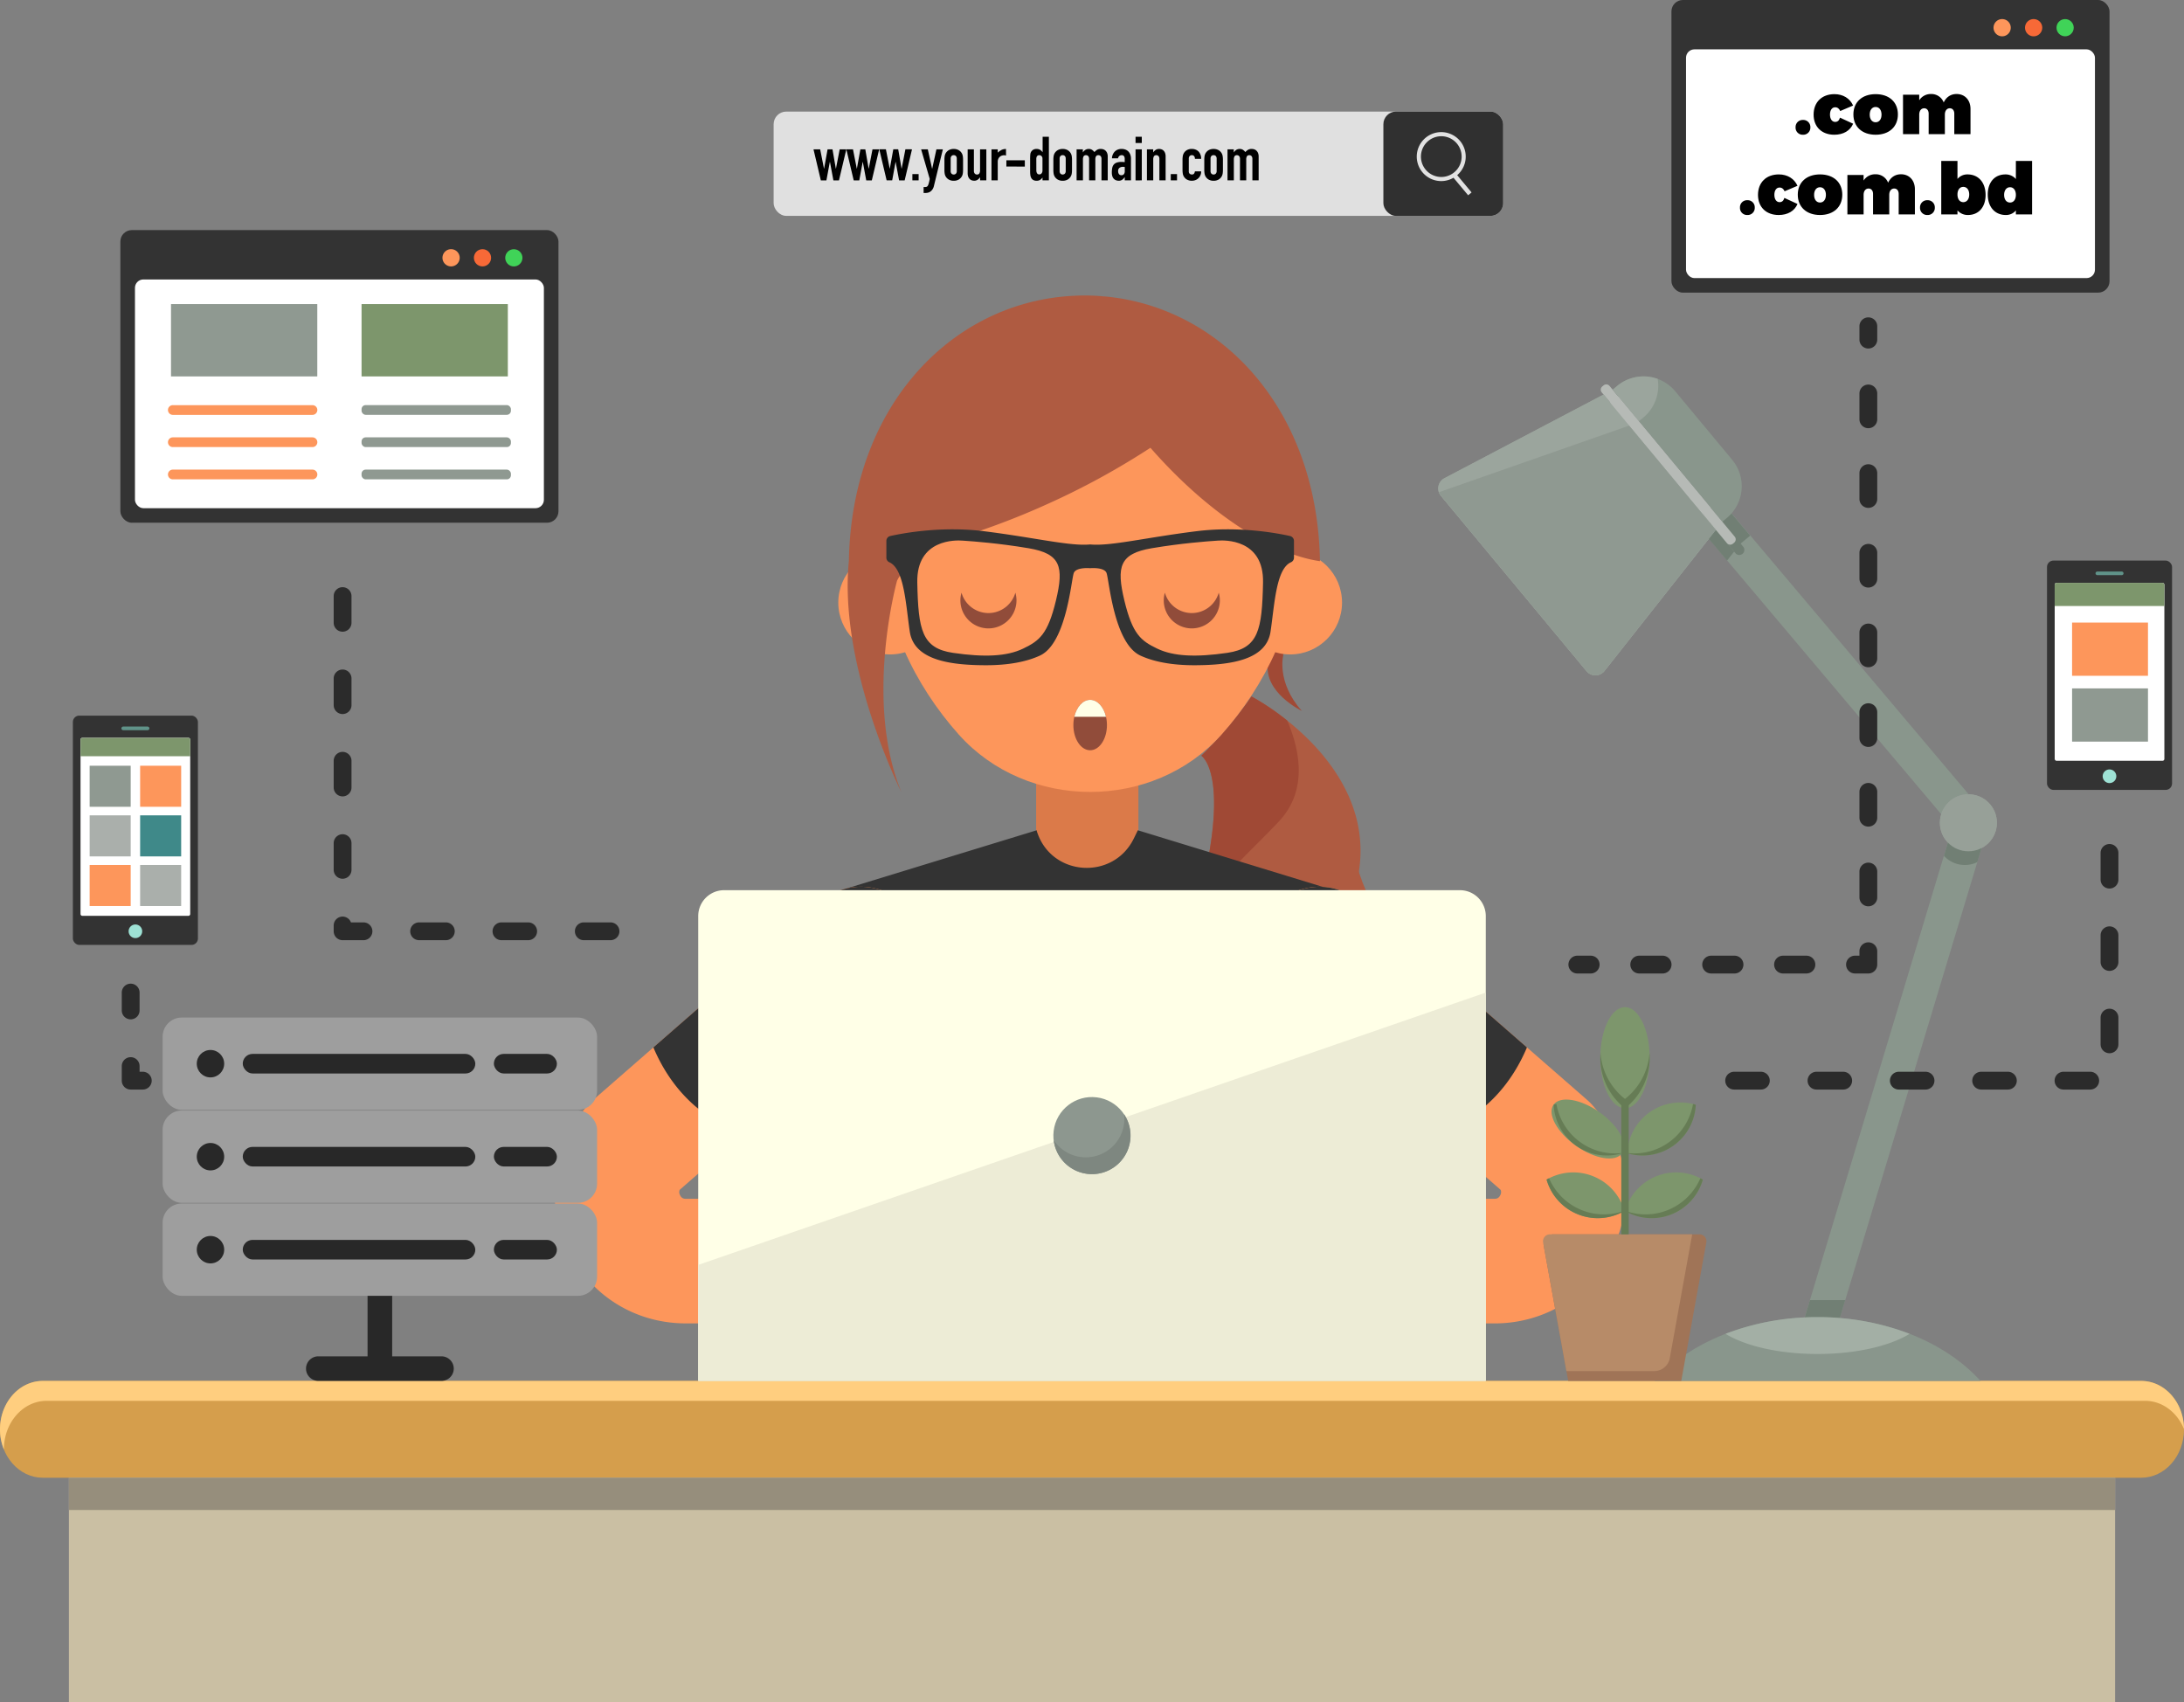 <svg id="Layer_1" data-name="Layer 1" xmlns="http://www.w3.org/2000/svg" viewBox="0 0 1962.77 1529.63"><rect x="0" y="0" width="1962.77" height="1529.63" fill="#808080" stroke="none"/><defs><style>.cls-1{fill:#d59e4c;}.cls-2{fill:#cabfa3;}.cls-3{fill:#968e7c;}.cls-4{fill:#ffce7f;}.cls-5{fill:#db7a49;}.cls-6{fill:#a04935;}.cls-7{fill:#af5b41;}.cls-8{fill:#fd965b;}.cls-9{fill:#333;}.cls-10{fill:#ffffe7;}.cls-11{fill:#edecd6;}.cls-12{fill:#8d978f;}.cls-13{fill:#7e8780;}.cls-14{fill:#914c3a;}.cls-15{fill:#89968c;}.cls-16{fill:#97a098;}.cls-17{fill:#717f74;}.cls-18{fill:#b6bab6;}.cls-19{fill:#9ba59d;}.cls-20{fill:#a3afa5;}.cls-21{fill:#8f9991;}.cls-22{fill:#a07457;}.cls-23{fill:#b78b68;}.cls-24{fill:#7d966c;}.cls-25{fill:#667c55;}.cls-26{fill:#fff;}.cls-27{fill:#f76937;}.cls-28{fill:#40d358;}.cls-29{fill:#609389;}.cls-30{fill:#9ee2d5;}.cls-31{fill:#aaafab;}.cls-32{fill:#3f8989;}.cls-33{fill:#2b2b2b;}.cls-34{fill:#9e9e9e;}.cls-35{fill:#282828;}.cls-36{fill:#e0e0e0;}.cls-37{fill:#303030;}.cls-38{fill:#e2e2e2;}</style></defs><title>domain_hosting</title><path class="cls-1" d="M-833.49,1818.83H-2719.38c-21.23,0-38.44,19.47-38.44,43.49s17.21,43.49,38.44,43.49H-833.49c21.23,0,38.44-19.47,38.44-43.49S-812.26,1818.83-833.49,1818.83Z" transform="translate(2757.82 -577.94)"/><rect class="cls-2" x="61.92" y="1327.87" width="1838.93" height="201.76"/><rect class="cls-3" x="61.92" y="1327.87" width="1838.93" height="29"/><path class="cls-4" d="M-833.49,1818.83H-2719.38c-21.23,0-38.44,19.47-38.44,43.49a48.17,48.17,0,0,0,3.52,18.17c0-.1,0-.19,0-.29h0c0-24,17.21-43.49,38.44-43.49H-830c15.5,0,28.84,10.38,34.93,25.32C-795.19,1838.15-812.34,1818.83-833.49,1818.83Z" transform="translate(2757.82 -577.94)"/><rect class="cls-5" x="931.2" y="692.04" width="91.89" height="125.1"/><path class="cls-6" d="M-1604.4,1166s-9.87-19.31-13.91,7.5,30.38,43.19,30.38,43.19C-1611.31,1190.33-1604.4,1166-1604.4,1166Z" transform="translate(2757.82 -577.94)"/><path class="cls-7" d="M-1633.09,1203.78h0a382.92,382.92,0,0,1-45.1,53.26h0s31.86,19.39-10.6,159.36S-1590.9,1652-1590.9,1652c-43-119.18-22.17-123.34,40.19-248.06S-1633.09,1203.78-1633.09,1203.78Z" transform="translate(2757.82 -577.94)"/><path class="cls-6" d="M-1633.09,1203.78h0a382.92,382.92,0,0,1-45.1,53.26h0s31.86,19.39-10.6,159.36a179.8,179.8,0,0,0-7.87,58.72h0c16.18-99.73,41.09-109.07,88.21-159.08,26-27.65,19-63.81,7.44-90.63A222.35,222.35,0,0,0-1633.09,1203.78Z" transform="translate(2757.82 -577.94)"/><path class="cls-8" d="M-1778.09,896.36c-97.39,0-186.73,63.55-186.73,177.68,0,60.16,29.09,119.66,68.62,163.91,61.48,68.83,174.75,68.83,236.23,0,39.52-44.25,68.62-103.75,68.62-163.91C-1591.35,959.91-1680.69,896.36-1778.09,896.36Z" transform="translate(2757.82 -577.94)"/><circle class="cls-8" cx="1159.5" cy="541.47" r="46.59"/><circle class="cls-8" cx="799.97" cy="541.47" r="46.59"/><path class="cls-7" d="M-1637.1,907.49l-.3-.29c-31.34-33.2-71.46-54.51-115.06-61.35l-1-.13c-3-.46-6.09-.87-9.16-1.19-1.22-.13-2.45-.18-3.68-.29-2.19-.19-4.38-.4-6.59-.51q-5.16-.27-10.36-.27c-2.89,0-5.76.09-8.62.22-1,.05-2.05.09-3.07.15q-3.25.2-6.48.5-2.74.25-5.48.59h-.12c-101.11,12.17-185.44,101.56-187.91,237-9.47,94.73,47.11,207.67,47.11,207.67-33.74-82.41-3.78-189.94-3.78-189.94a69.59,69.59,0,0,1,42.56-34.7,676.35,676.35,0,0,0,93.62-34.58,675.42,675.42,0,0,0,91.48-50.07c50.86,58.07,108.22,95.51,152.37,101.91-1.28-73.38-26.58-133.26-65.56-174.71Z" transform="translate(2757.82 -577.94)"/><path class="cls-7" d="M-1544.6,1329.69l-17.36-.07s-7.45,20.61,15.13,60.42,53.16,28.35,53.16,28.35C-1531.68,1409.19-1544.6,1329.69-1544.6,1329.69Z" transform="translate(2757.82 -577.94)"/><path class="cls-9" d="M-1598.48,1059.59c-10.94-2.45-45.74-9.08-83.93-4.33-46.22,5.76-77.55,13.66-95.68,11.9-18.13,1.76-49.45-6.14-95.68-11.9-38.19-4.75-73,1.88-83.93,4.33a4.53,4.53,0,0,0-3.54,4.44v15a4.49,4.49,0,0,0,2.65,4.13c13.58,5.93,14.83,38.71,18.41,62.41,3.8,25.16,35.06,30,67.58,30.14,21.17.1,37.55-3.22,49.35-8.67,24.12-11.13,28.18-69.16,30.53-74.42s14.63-4.1,14.63-4.1,12.3-1.17,14.64,4.1,6.41,63.29,30.53,74.42c11.8,5.45,28.18,8.77,49.34,8.67,32.53-.16,63.78-5,67.59-30.14,3.58-23.7,4.83-56.48,18.4-62.41a4.49,4.49,0,0,0,2.66-4.13v-15A4.54,4.54,0,0,0-1598.48,1059.59Z" transform="translate(2757.82 -577.94)"/><path class="cls-8" d="M-1833.39,1070.58c-26.81-4.53-50.64-6.27-57.09-6.68l-2.45-.17c-5.59-.44-41.33-1.72-40.52,37.66.88,42.72,4.1,59.1,32.18,63.2s48.28,3.22,62.9-3.81,22.24-12.87,29.55-43.3S-1804.66,1075.43-1833.39,1070.58Z" transform="translate(2757.82 -577.94)"/><path class="cls-8" d="M-1663.24,1063.73l-2.45.17c-6.45.41-30.28,2.15-57.09,6.68-28.74,4.85-31.89,16.48-24.58,46.9s14.92,36.28,29.55,43.3,34.82,7.9,62.9,3.81,31.31-20.48,32.19-63.2C-1621.91,1062-1657.66,1063.29-1663.24,1063.73Z" transform="translate(2757.82 -577.94)"/><path class="cls-9" d="M-1738.9,1331.49c-18.39,37.36-72.92,34.27-86.58-5.07a9.27,9.27,0,0,1-.65-2.41L-1996,1376v427.4h435.76V1377.57l-175-53.56Z" transform="translate(2757.82 -577.94)"/><path class="cls-8" d="M-1954.79,1655.15h-186.64c-1.32,0-3.77,0-5.31-3.44a5.2,5.2,0,0,1-.19-4.64l199.6-174.1a56,56,0,0,0,5.4-79,56,56,0,0,0-79-5.4l-203.56,177.55a56.3,56.3,0,0,0-5.09,5c-31.18,35.17-38.57,83.64-19.29,126.51s60.45,69.49,107.45,69.49h186.64a56,56,0,0,0,56-56A56,56,0,0,0-1954.79,1655.15Z" transform="translate(2757.82 -577.94)"/><path class="cls-9" d="M-2020.94,1388.56l-149.68,130.56c12.16,28.78,35.82,62.25,81.54,77.49L-1947.33,1473a56,56,0,0,0,5.4-79A56,56,0,0,0-2020.94,1388.56Z" transform="translate(2757.82 -577.94)"/><path class="cls-8" d="M-1331.68,1566.11l-203.55-177.55a56,56,0,0,0-79,5.4,56,56,0,0,0,5.39,79l199.61,174.1a5.2,5.2,0,0,1-.19,4.64c-1.54,3.44-4,3.44-5.31,3.44h-186.65a56,56,0,0,0-56,56,56,56,0,0,0,56,56h186.65c47,0,88.17-26.63,107.45-69.49s11.89-91.34-19.3-126.51A53.82,53.82,0,0,0-1331.68,1566.11Z" transform="translate(2757.82 -577.94)"/><path class="cls-9" d="M-1614.24,1394a56,56,0,0,0,5.39,79l141.76,123.64c45.72-15.24,69.37-48.71,81.54-77.49l-149.68-130.56A56,56,0,0,0-1614.24,1394Z" transform="translate(2757.82 -577.94)"/><path class="cls-10" d="M-1445.8,1377.85h-661.27a23.27,23.27,0,0,0-23.26,23.27v417.71h707.8V1401.12A23.27,23.27,0,0,0-1445.8,1377.85Z" transform="translate(2757.82 -577.94)"/><polygon class="cls-11" points="627.48 1136.63 627.49 1240.89 1335.28 1240.89 1335.28 891.9 627.48 1136.63"/><circle class="cls-12" cx="-1776.43" cy="1598.34" r="34.65" transform="translate(-387.93 -938.01) rotate(-82.98)"/><path class="cls-13" d="M-1747.35,1583.25a34.64,34.64,0,0,1-34.64,34.64,34.64,34.64,0,0,1-28.84-15.43,34.66,34.66,0,0,0,34.4,30.53,34.64,34.64,0,0,0,34.64-34.65,34.5,34.5,0,0,0-5.81-19.21A35.06,35.06,0,0,1-1747.35,1583.25Z" transform="translate(2757.82 -577.94)"/><path class="cls-14" d="M-1869.46,1128.83a25.22,25.22,0,0,1-24.25-18.32,25.38,25.38,0,0,0-1,6.9,25.21,25.21,0,0,0,25.21,25.2,25.2,25.2,0,0,0,25.2-25.2,25.38,25.38,0,0,0-1-6.9A25.21,25.21,0,0,1-1869.46,1128.83Z" transform="translate(2757.82 -577.94)"/><path class="cls-14" d="M-1686.71,1128.83a25.2,25.2,0,0,1-24.24-18.32,25,25,0,0,0-1,6.9,25.21,25.21,0,0,0,25.21,25.2,25.21,25.21,0,0,0,25.21-25.2,25,25,0,0,0-1-6.9A25.2,25.2,0,0,1-1686.71,1128.83Z" transform="translate(2757.82 -577.94)"/><ellipse class="cls-14" cx="979.73" cy="651.53" rx="15.09" ry="22.64"/><path class="cls-10" d="M-1778.09,1206.83c-6.59,0-12.18,6.35-14.24,15.19h28.48C-1765.9,1213.18-1771.49,1206.83-1778.09,1206.83Z" transform="translate(2757.82 -577.94)"/><rect class="cls-15" x="-1313.49" y="1543.61" width="509.32" height="30.38" transform="translate(512.22 -482.89) rotate(-73.22)"/><rect class="cls-15" x="-1117.73" y="996.01" width="30.38" height="368.52" transform="translate(1736.79 -1010.73) rotate(-40.16)"/><circle class="cls-16" cx="1769" cy="739.34" r="25.62"/><path class="cls-17" d="M-1010.81,1346.93a25.49,25.49,0,0,0,18.81,8.28,25.52,25.52,0,0,0,11.21-2.61l10-33.23-29.09-8.77Z" transform="translate(2757.82 -577.94)"/><path class="cls-18" d="M-1311.31,924.74a3.81,3.81,0,0,0-5.38-.5l-1.13.93a3.82,3.82,0,0,0-.49,5.38l104.16,125.35a3.82,3.82,0,0,0,5.38.5l1.12-.94a3.82,3.82,0,0,0,.5-5.38Z" transform="translate(2757.82 -577.94)"/><path class="cls-19" d="M-1316.71,932.49l-143,75.16a10.39,10.39,0,0,0-3.16,15.84l65.43,78.73L-1332,1181a10.39,10.39,0,0,0,16.15-.21L-1215.76,1054l-50.47-60.74Z" transform="translate(2757.82 -577.94)"/><path class="cls-17" d="M-1212,1027.12l-15.26,12.87,29.06,35a4.55,4.55,0,0,0,6.41.59,4.55,4.55,0,0,0,.59-6.41l-2.31-2.78,8.59-7.15Z" transform="translate(2757.82 -577.94)"/><polygon class="cls-17" points="1522.61 468.77 1552.11 503.73 1558.49 495.65 1530.57 462.05 1522.61 468.77"/><polygon class="cls-17" points="1613.75 1210.93 1613.75 1212.22 1645.09 1212.22 1658.36 1168.22 1626.63 1168.22 1613.75 1210.93"/><path class="cls-15" d="M-1124.36,1761.49c-61.41,0-115.4,22.84-146.43,57.34h292.86C-1009,1784.33-1062.94,1761.49-1124.36,1761.49Z" transform="translate(2757.82 -577.94)"/><path class="cls-20" d="M-1207.09,1776.5c17.79,10.92,48.19,18.11,82.73,18.11s64.95-7.19,82.73-18.11a229,229,0,0,0-82.73-15A229,229,0,0,0-1207.09,1776.5Z" transform="translate(2757.82 -577.94)"/><circle class="cls-16" cx="1769" cy="739.34" r="25.62"/><path class="cls-15" d="M-1252.24,929.57a37.11,37.11,0,0,0-52.27-4.82l-4,3.33,98.6,118.65,4-3.33a37.13,37.13,0,0,0,4.83-52.28Z" transform="translate(2757.82 -577.94)"/><path class="cls-19" d="M-1304.51,924.75l-4,3.33,23.57,28.37,4-3.31a37.09,37.09,0,0,0,12.87-34.73A37.09,37.09,0,0,0-1304.51,924.75Z" transform="translate(2757.82 -577.94)"/><path class="cls-19" d="M-1316.71,932.49l-143,75.16a10.39,10.39,0,0,0-3.16,15.84l65.43,78.73L-1332,1181a10.39,10.39,0,0,0,16.15-.21L-1215.76,1054l-50.47-60.74Z" transform="translate(2757.82 -577.94)"/><path class="cls-18" d="M-1303,934.86a3.82,3.82,0,0,0-5.38-.49l-1.13.93a3.82,3.82,0,0,0-.49,5.38L-1205.81,1066a3.82,3.82,0,0,0,5.38.49l1.12-.93a3.82,3.82,0,0,0,.5-5.38Z" transform="translate(2757.82 -577.94)"/><path class="cls-21" d="M-1464.65,1020.21a10.56,10.56,0,0,0,1.83,3.28l65.43,78.73L-1332,1181a10.39,10.39,0,0,0,16.15-.21l100-126.65-77.88-93.72Z" transform="translate(2757.82 -577.94)"/><path class="cls-22" d="M-1230.47,1687.09h-131.37a8.76,8.76,0,0,0-8.62,10.32l22,121.42h101.6l22.52-124.44A6.2,6.2,0,0,0-1230.47,1687.09Z" transform="translate(2757.82 -577.94)"/><path class="cls-23" d="M-1364.91,1687.09a6.2,6.2,0,0,0-6.1,7.3l20.92,115.57h79a14.15,14.15,0,0,0,13.92-11.63l20.14-111.24h-127.84Z" transform="translate(2757.82 -577.94)"/><ellipse class="cls-24" cx="1460.38" cy="950.45" rx="22.19" ry="45.46"/><path class="cls-25" d="M-1297.44,1565.42a57.63,57.63,0,0,1-22-41.24c-.1,1.39-.17,2.79-.17,4.21a57.58,57.58,0,0,0,22.19,45.46,57.55,57.55,0,0,0,22.19-45.46c0-1.42-.06-2.82-.17-4.21A57.56,57.56,0,0,1-1297.44,1565.42Z" transform="translate(2757.82 -577.94)"/><path class="cls-24" d="M-1275.27,1577.38a47.8,47.8,0,0,0-20.16,36.82,47.76,47.76,0,0,0,41.43-6.75,47.77,47.77,0,0,0,20.16-36.82A47.77,47.77,0,0,0-1275.27,1577.38Z" transform="translate(2757.82 -577.94)"/><path class="cls-25" d="M-1253.58,1600.89a53.51,53.51,0,0,1-41.83,13.12,1.37,1.37,0,0,0,0,.19,47.76,47.76,0,0,0,41.43-6.75,47.77,47.77,0,0,0,20.16-36.82c-.82-.25-1.64-.47-2.48-.67A53.36,53.36,0,0,1-1253.58,1600.89Z" transform="translate(2757.82 -577.94)"/><path class="cls-24" d="M-1269.33,1634.91a47.82,47.82,0,0,0-28.11,31.18,47.78,47.78,0,0,0,41.88,3,47.81,47.81,0,0,0,28.11-31.17A47.82,47.82,0,0,0-1269.33,1634.91Z" transform="translate(2757.82 -577.94)"/><path class="cls-25" d="M-1253.64,1662.79a53.54,53.54,0,0,1-43.74,3.12l-.06.18a47.78,47.78,0,0,0,41.88,3,47.77,47.77,0,0,0,28.1-31.17q-1.11-.64-2.25-1.23A53.46,53.46,0,0,1-1253.64,1662.79Z" transform="translate(2757.82 -577.94)"/><ellipse class="cls-24" cx="-1330.74" cy="1592.42" rx="18.41" ry="37.72" transform="translate(895.59 -991.56) rotate(-54.72)"/><path class="cls-25" d="M-1341.8,1600.89a53.36,53.36,0,0,1-17.26-30.93c-.83.2-1.66.42-2.48.67a47.77,47.77,0,0,0,20.16,36.82,47.77,47.77,0,0,0,41.43,6.75c0-.06,0-.12,0-.19A53.53,53.53,0,0,1-1341.8,1600.89Z" transform="translate(2757.82 -577.94)"/><path class="cls-24" d="M-1326,1634.91a47.79,47.79,0,0,0-41.87,3,47.76,47.76,0,0,0,28.11,31.17,47.76,47.76,0,0,0,41.87-3A47.77,47.77,0,0,0-1326,1634.91Z" transform="translate(2757.82 -577.94)"/><path class="cls-25" d="M-1341.73,1662.79a53.37,53.37,0,0,1-23.93-26.12c-.76.39-1.52.8-2.26,1.23a47.76,47.76,0,0,0,28.11,31.17,47.76,47.76,0,0,0,41.87-3l-.06-.18A53.52,53.52,0,0,1-1341.73,1662.79Z" transform="translate(2757.82 -577.94)"/><rect class="cls-25" x="1457.06" y="988.66" width="6.66" height="120.49"/><rect class="cls-9" x="1502.13" width="393.72" height="262.96" rx="10.28"/><rect class="cls-26" x="1515.23" y="44.34" width="367.51" height="205.55" rx="7.56"/><path d="M-1130.84,692.34a6.36,6.36,0,0,1-6.68,6.67,6.34,6.34,0,0,1-6.6-6.67,6.33,6.33,0,0,1,6.6-6.61A6.35,6.35,0,0,1-1130.84,692.34Z" transform="translate(2757.82 -577.94)"/><path d="M-1108.55,674.33c-2.85,0-4.66,2.6-4.66,6.55s1.81,6.6,4.66,6.6c2.08,0,3.57-1.16,4.34-3.82l11.79,5.44c-2.59,6.29-8.81,9.91-16.91,9.91-11.27,0-18.59-7.12-18.59-18.07,0-11.14,7.39-18.4,18.72-18.4,7.71,0,13.87,3.76,16.78,10.24L-1104,677.7C-1104.92,675.56-1106.47,674.33-1108.55,674.33Z" transform="translate(2757.82 -577.94)"/><path d="M-1052.17,680.75c0,11.07-7.84,18.26-20,18.26s-20-7.19-20-18.26,7.84-18.21,20-18.21S-1052.17,669.67-1052.17,680.75Zm-25.33.19c0,4.15,2.07,6.87,5.31,6.87s5.31-2.72,5.31-6.87-2.07-6.87-5.31-6.87S-1077.5,676.8-1077.5,680.94Z" transform="translate(2757.82 -577.94)"/><path d="M-986.92,675.89V698.5h-14.57V680.1c0-3-1.62-4.86-4-4.86-2.72,0-4.47,2.27-4.47,5.7V698.5h-14.57V680.1c0-3-1.62-4.86-4-4.86-2.72,0-4.47,2.27-4.47,5.7V698.5h-14.58V663.06H-1033v5a12.22,12.22,0,0,1,10.56-5.64A11.83,11.83,0,0,1-1011,670c2.26-4.79,6.28-7.58,11.59-7.58C-992.1,662.41-986.92,667.73-986.92,675.89Z" transform="translate(2757.82 -577.94)"/><path d="M-1180.82,764.46a6.36,6.36,0,0,1-6.67,6.68,6.35,6.35,0,0,1-6.61-6.68,6.33,6.33,0,0,1,6.61-6.61A6.35,6.35,0,0,1-1180.82,764.46Z" transform="translate(2757.82 -577.94)"/><path d="M-1158.53,746.45c-2.85,0-4.66,2.6-4.66,6.55s1.81,6.6,4.66,6.6c2.08,0,3.57-1.16,4.34-3.82l11.79,5.44c-2.59,6.29-8.81,9.92-16.9,9.92-11.28,0-18.6-7.13-18.6-18.08,0-11.14,7.39-18.4,18.72-18.4,7.71,0,13.87,3.76,16.78,10.24l-11.59,4.92C-1154.9,747.68-1156.45,746.45-1158.53,746.45Z" transform="translate(2757.82 -577.94)"/><path d="M-1102.15,752.87c0,11.07-7.84,18.27-20,18.27s-20-7.2-20-18.27,7.84-18.21,20-18.21S-1102.15,741.79-1102.15,752.87Zm-25.33.19c0,4.15,2.07,6.87,5.31,6.87s5.31-2.72,5.31-6.87-2.07-6.87-5.31-6.87S-1127.48,748.92-1127.48,753.06Z" transform="translate(2757.82 -577.94)"/><path d="M-1036.9,748v22.61h-14.57v-18.4c0-3-1.62-4.86-4-4.86-2.72,0-4.47,2.27-4.47,5.7v17.56h-14.57v-18.4c0-3-1.62-4.86-4-4.86-2.72,0-4.47,2.27-4.47,5.7v17.56h-14.57V735.18H-1083v5a12.22,12.22,0,0,1,10.56-5.64,11.82,11.82,0,0,1,11.47,7.58c2.26-4.79,6.28-7.58,11.59-7.58C-1042.08,734.53-1036.9,739.85-1036.9,748Z" transform="translate(2757.82 -577.94)"/><path d="M-1019,764.46a6.36,6.36,0,0,1-6.67,6.68,6.35,6.35,0,0,1-6.61-6.68,6.33,6.33,0,0,1,6.61-6.61A6.35,6.35,0,0,1-1019,764.46Z" transform="translate(2757.82 -577.94)"/><path d="M-973.37,753.13c0,10.94-6.22,18-15.87,18a12.14,12.14,0,0,1-9.39-4.15v3.63h-14.58V722.55h14.58v16.19a11.48,11.48,0,0,1,9-4.08C-979.78,734.66-973.37,741.92-973.37,753.13Zm-14.7-.39c0-4.15-2.08-6.87-5.32-6.87s-5.24,2.72-5.24,6.87,2.07,6.86,5.24,6.86S-988.07,756.88-988.07,752.74Z" transform="translate(2757.82 -577.94)"/><path d="M-931.56,722.55v48.07h-14.58v-3.57a11.49,11.49,0,0,1-9,4.09c-9.85,0-16.26-7.26-16.26-18.47,0-10.95,6.22-18,15.87-18a12.14,12.14,0,0,1,9.39,4.15V722.55Zm-14.58,30.51c0-4.14-2.07-6.87-5.25-6.87s-5.31,2.73-5.31,6.87,2.08,6.87,5.31,6.87S-946.14,757.21-946.14,753.06Z" transform="translate(2757.82 -577.94)"/><path class="cls-8" d="M-958.48,595.08a7.74,7.74,0,0,0-7.75,7.74,7.75,7.75,0,0,0,7.75,7.75,7.74,7.74,0,0,0,7.74-7.75A7.73,7.73,0,0,0-958.48,595.08Z" transform="translate(2757.82 -577.94)"/><path class="cls-27" d="M-930.18,595.08a7.74,7.74,0,0,0-7.75,7.74,7.75,7.75,0,0,0,7.75,7.75,7.75,7.75,0,0,0,7.74-7.75A7.74,7.74,0,0,0-930.18,595.08Z" transform="translate(2757.82 -577.94)"/><circle class="cls-28" cx="1855.93" cy="24.88" r="7.74"/><rect class="cls-9" x="108.18" y="206.76" width="393.72" height="262.96" rx="10.28"/><rect class="cls-26" x="121.29" y="251.11" width="367.51" height="205.55" rx="7.56"/><path class="cls-8" d="M-2352.43,801.84a7.75,7.75,0,0,0-7.74,7.75,7.75,7.75,0,0,0,7.74,7.74,7.75,7.75,0,0,0,7.75-7.74A7.75,7.75,0,0,0-2352.43,801.84Z" transform="translate(2757.82 -577.94)"/><circle class="cls-27" cx="-2324.13" cy="809.59" r="7.74" transform="translate(570.35 -2225.65) rotate(-67.61)"/><circle class="cls-28" cx="-2295.83" cy="809.59" r="7.74" transform="translate(146.38 -2182.2) rotate(-78.02)"/><path class="cls-8" d="M-2477,942h-125.5a4.37,4.37,0,0,0-4.37,4.37,4.37,4.37,0,0,0,4.37,4.37H-2477a4.37,4.37,0,0,0,4.37-4.37A4.37,4.37,0,0,0-2477,942Z" transform="translate(2757.82 -577.94)"/><rect class="cls-21" x="324.93" y="364.01" width="134.24" height="8.74" rx="3.67"/><path class="cls-8" d="M-2477,970.94h-125.5a4.37,4.37,0,0,0-4.37,4.37,4.37,4.37,0,0,0,4.37,4.37H-2477a4.37,4.37,0,0,0,4.37-4.37A4.37,4.37,0,0,0-2477,970.94Z" transform="translate(2757.82 -577.94)"/><rect class="cls-21" x="324.93" y="393" width="134.24" height="8.74" rx="3.67"/><path class="cls-8" d="M-2477,999.93h-125.5a4.37,4.37,0,0,0-4.37,4.37,4.37,4.37,0,0,0,4.37,4.37H-2477a4.37,4.37,0,0,0,4.37-4.37A4.37,4.37,0,0,0-2477,999.93Z" transform="translate(2757.82 -577.94)"/><rect class="cls-21" x="324.93" y="421.99" width="134.24" height="8.74" rx="3.67"/><rect class="cls-21" x="153.69" y="273.25" width="131.46" height="64.99"/><rect class="cls-24" x="324.93" y="273.25" width="131.46" height="64.99"/><rect class="cls-9" x="1839.65" y="503.73" width="112.39" height="206.06" rx="5.75"/><rect class="cls-26" x="1846.56" y="523.73" width="98.57" height="159.9" rx="1.63"/><path class="cls-29" d="M-851.12,1091.49h-21.71a1.69,1.69,0,0,0-1.73,1.64,1.69,1.69,0,0,0,1.73,1.64h21.71a1.68,1.68,0,0,0,1.73-1.64A1.69,1.69,0,0,0-851.12,1091.49Z" transform="translate(2757.82 -577.94)"/><path class="cls-30" d="M-862,1269.35a6.12,6.12,0,0,0-6.13,6.13,6.12,6.12,0,0,0,6.13,6.12,6.12,6.12,0,0,0,6.12-6.12A6.12,6.12,0,0,0-862,1269.35Z" transform="translate(2757.82 -577.94)"/><path class="cls-24" d="M-814.62,1101.67h-94.7a1.94,1.94,0,0,0-1.94,1.94v18.86h98.57v-18.86A1.93,1.93,0,0,0-814.62,1101.67Z" transform="translate(2757.82 -577.94)"/><rect class="cls-8" x="1862.19" y="559.43" width="68.21" height="47.83"/><rect class="cls-21" x="1862.19" y="618.58" width="68.21" height="47.83"/><rect class="cls-9" x="65.49" y="643.03" width="112.39" height="206.06" rx="5.75"/><path class="cls-26" d="M74,663h95.32a1.63,1.63,0,0,1,1.63,1.63V821.32a1.62,1.62,0,0,1-1.62,1.62H74a1.63,1.63,0,0,1-1.63-1.63V664.67A1.62,1.62,0,0,1,74,663Z"/><path class="cls-29" d="M-2625.28,1230.8H-2647a1.69,1.69,0,0,0-1.73,1.64,1.69,1.69,0,0,0,1.73,1.64h21.71a1.68,1.68,0,0,0,1.73-1.64A1.69,1.69,0,0,0-2625.28,1230.8Z" transform="translate(2757.82 -577.94)"/><circle class="cls-30" cx="121.69" cy="836.84" r="6.13"/><path class="cls-24" d="M-2588.78,1241h-94.7a1.78,1.78,0,0,0-1.94,1.53v14.94h98.57v-14.94A1.77,1.77,0,0,0-2588.78,1241Z" transform="translate(2757.82 -577.94)"/><rect class="cls-21" x="80.56" y="688.08" width="36.89" height="36.89"/><rect class="cls-8" x="125.93" y="688.08" width="36.89" height="36.89"/><rect class="cls-31" x="80.56" y="732.66" width="36.89" height="36.89"/><rect class="cls-32" x="125.93" y="732.66" width="36.89" height="36.89"/><rect class="cls-8" x="80.56" y="777.25" width="36.89" height="36.89"/><rect class="cls-31" x="125.93" y="777.25" width="36.89" height="36.89"/><path class="cls-33" d="M-1328.26,1436.7h-12a8,8,0,0,0-8,8,8,8,0,0,0,8,8h12a8,8,0,0,0,8-8A8,8,0,0,0-1328.26,1436.7Z" transform="translate(2757.82 -577.94)"/><path class="cls-33" d="M-1263.63,1436.7h-21a8,8,0,0,0-8,8,8,8,0,0,0,8,8h21a8,8,0,0,0,8-8A8,8,0,0,0-1263.63,1436.7Z" transform="translate(2757.82 -577.94)"/><path class="cls-33" d="M-1199,1436.7h-21a8,8,0,0,0-8,8,8,8,0,0,0,8,8h21a8,8,0,0,0,8-8A8,8,0,0,0-1199,1436.7Z" transform="translate(2757.82 -577.94)"/><path class="cls-33" d="M-1134.39,1436.7h-21a8,8,0,0,0-8,8,8,8,0,0,0,8,8h21a8,8,0,0,0,8-8A8,8,0,0,0-1134.39,1436.7Z" transform="translate(2757.82 -577.94)"/><path class="cls-33" d="M-1078.73,1424.7a8,8,0,0,0-8,8v4h-4a8,8,0,0,0-8,8,8,8,0,0,0,8,8h12a8,8,0,0,0,8-8v-12A8,8,0,0,0-1078.73,1424.7Z" transform="translate(2757.82 -577.94)"/><path class="cls-33" d="M-1078.73,1281.5a8,8,0,0,0-8,8v23.22a8,8,0,0,0,8,8,8,8,0,0,0,8-8V1289.5A8,8,0,0,0-1078.73,1281.5Z" transform="translate(2757.82 -577.94)"/><path class="cls-33" d="M-1078.73,1353.1a8,8,0,0,0-8,8v23.23a8,8,0,0,0,8,8,8,8,0,0,0,8-8V1361.1A8,8,0,0,0-1078.73,1353.1Z" transform="translate(2757.82 -577.94)"/><path class="cls-33" d="M-1078.73,1209.9a8,8,0,0,0-8,8v23.22a8,8,0,0,0,8,8,8,8,0,0,0,8-8V1217.9A8,8,0,0,0-1078.73,1209.9Z" transform="translate(2757.82 -577.94)"/><path class="cls-33" d="M-1078.73,1138.3a8,8,0,0,0-8,8v23.22a8,8,0,0,0,8,8,8,8,0,0,0,8-8V1146.3A8,8,0,0,0-1078.73,1138.3Z" transform="translate(2757.82 -577.94)"/><path class="cls-33" d="M-1078.73,1066.7a8,8,0,0,0-8,8v23.22a8,8,0,0,0,8,8,8,8,0,0,0,8-8V1074.7A8,8,0,0,0-1078.73,1066.7Z" transform="translate(2757.82 -577.94)"/><path class="cls-33" d="M-1078.73,923.5a8,8,0,0,0-8,8v23.22a8,8,0,0,0,8,8,8,8,0,0,0,8-8V931.5A8,8,0,0,0-1078.73,923.5Z" transform="translate(2757.82 -577.94)"/><path class="cls-33" d="M-1078.73,995.1a8,8,0,0,0-8,8v23.22a8,8,0,0,0,8,8,8,8,0,0,0,8-8V1003.1A8,8,0,0,0-1078.73,995.1Z" transform="translate(2757.82 -577.94)"/><path class="cls-33" d="M-1078.73,863.12a8,8,0,0,0-8,8v12a8,8,0,0,0,8,8,8,8,0,0,0,8-8v-12A8,8,0,0,0-1078.73,863.12Z" transform="translate(2757.82 -577.94)"/><path class="cls-33" d="M-1027.33,1541h-24a8,8,0,0,0-8,8,8,8,0,0,0,8,8h24a8,8,0,0,0,8-8A8,8,0,0,0-1027.33,1541Z" transform="translate(2757.82 -577.94)"/><path class="cls-33" d="M-1101.33,1541h-24a8,8,0,0,0-8,8,8,8,0,0,0,8,8h24a8,8,0,0,0,8-8A8,8,0,0,0-1101.33,1541Z" transform="translate(2757.82 -577.94)"/><path class="cls-33" d="M-1175.33,1541h-24a8,8,0,0,0-8,8,8,8,0,0,0,8,8h24a8,8,0,0,0,8-8A8,8,0,0,0-1175.33,1541Z" transform="translate(2757.82 -577.94)"/><path class="cls-33" d="M-879.33,1541h-24a8,8,0,0,0-8,8,8,8,0,0,0,8,8h24a8,8,0,0,0,8-8A8,8,0,0,0-879.33,1541Z" transform="translate(2757.82 -577.94)"/><path class="cls-33" d="M-862,1484.37a8,8,0,0,0-8,8v24a8,8,0,0,0,8,8,8,8,0,0,0,8-8v-24A8,8,0,0,0-862,1484.37Z" transform="translate(2757.82 -577.94)"/><path class="cls-33" d="M-953.33,1541h-24a8,8,0,0,0-8,8,8,8,0,0,0,8,8h24a8,8,0,0,0,8-8A8,8,0,0,0-953.33,1541Z" transform="translate(2757.82 -577.94)"/><path class="cls-33" d="M-862,1410.37a8,8,0,0,0-8,8v24a8,8,0,0,0,8,8,8,8,0,0,0,8-8v-24A8,8,0,0,0-862,1410.37Z" transform="translate(2757.82 -577.94)"/><path class="cls-33" d="M-862,1336.37a8,8,0,0,0-8,8v24a8,8,0,0,0,8,8,8,8,0,0,0,8-8v-24A8,8,0,0,0-862,1336.37Z" transform="translate(2757.82 -577.94)"/><path class="cls-33" d="M-2555.48,1541h-24a8,8,0,0,0-8,8,8,8,0,0,0,8,8h24a8,8,0,0,0,8-8A8,8,0,0,0-2555.48,1541Z" transform="translate(2757.82 -577.94)"/><path class="cls-33" d="M-2629.48,1541h-2.9v-5.1a8,8,0,0,0-8-8,8,8,0,0,0-8,8V1549a8,8,0,0,0,8,8h10.9a8,8,0,0,0,8-8A8,8,0,0,0-2629.48,1541Z" transform="translate(2757.82 -577.94)"/><path class="cls-33" d="M-2640.38,1493.91a8,8,0,0,0,8-8v-16.07a8,8,0,0,0-8-8,8,8,0,0,0-8,8v16.07A8,8,0,0,0-2640.38,1493.91Z" transform="translate(2757.82 -577.94)"/><path class="cls-33" d="M-2259.48,1541h-24a8,8,0,0,0-8,8,8,8,0,0,0,8,8h24a8,8,0,0,0,8-8A8,8,0,0,0-2259.48,1541Z" transform="translate(2757.82 -577.94)"/><path class="cls-33" d="M-2333.48,1541h-24a8,8,0,0,0-8,8,8,8,0,0,0,8,8h24a8,8,0,0,0,8-8A8,8,0,0,0-2333.48,1541Z" transform="translate(2757.82 -577.94)"/><path class="cls-33" d="M-2407.48,1541h-24a8,8,0,0,0-8,8,8,8,0,0,0,8,8h24a8,8,0,0,0,8-8A8,8,0,0,0-2407.48,1541Z" transform="translate(2757.82 -577.94)"/><path class="cls-33" d="M-2481.48,1541h-24a8,8,0,0,0-8,8,8,8,0,0,0,8,8h24a8,8,0,0,0,8-8A8,8,0,0,0-2481.48,1541Z" transform="translate(2757.82 -577.94)"/><path class="cls-33" d="M-2449.93,1219.57a8,8,0,0,0,8-8v-24a8,8,0,0,0-8-8,8,8,0,0,0-8,8v24A8,8,0,0,0-2449.93,1219.57Z" transform="translate(2757.82 -577.94)"/><path class="cls-33" d="M-2449.93,1293.57a8,8,0,0,0,8-8v-24a8,8,0,0,0-8-8,8,8,0,0,0-8,8v24A8,8,0,0,0-2449.93,1293.57Z" transform="translate(2757.82 -577.94)"/><path class="cls-33" d="M-2449.93,1145.57a8,8,0,0,0,8-8v-24a8,8,0,0,0-8-8,8,8,0,0,0-8,8v24A8,8,0,0,0-2449.93,1145.57Z" transform="translate(2757.82 -577.94)"/><path class="cls-33" d="M-2431.15,1406.78h-11.27a8,8,0,0,0-7.51-5.21,8,8,0,0,0-8,8v5.21a8,8,0,0,0,8,8h18.78a8,8,0,0,0,8-8A8,8,0,0,0-2431.15,1406.78Z" transform="translate(2757.82 -577.94)"/><path class="cls-33" d="M-2209.15,1406.78h-24a8,8,0,0,0-8,8,8,8,0,0,0,8,8h24a8,8,0,0,0,8-8A8,8,0,0,0-2209.15,1406.78Z" transform="translate(2757.82 -577.94)"/><path class="cls-33" d="M-2283.15,1406.78h-24a8,8,0,0,0-8,8,8,8,0,0,0,8,8h24a8,8,0,0,0,8-8A8,8,0,0,0-2283.15,1406.78Z" transform="translate(2757.82 -577.94)"/><path class="cls-33" d="M-2449.93,1367.57a8,8,0,0,0,8-8v-24a8,8,0,0,0-8-8,8,8,0,0,0-8,8v24A8,8,0,0,0-2449.93,1367.57Z" transform="translate(2757.82 -577.94)"/><path class="cls-33" d="M-2357.15,1406.78h-24a8,8,0,0,0-8,8,8,8,0,0,0,8,8h24a8,8,0,0,0,8-8A8,8,0,0,0-2357.15,1406.78Z" transform="translate(2757.82 -577.94)"/><rect class="cls-34" x="146.16" y="914.35" width="390.44" height="82.93" rx="17.18"/><circle class="cls-35" cx="189.16" cy="955.82" r="12.32"/><rect class="cls-35" x="218.16" y="947.02" width="209" height="17.6" rx="8.8"/><rect class="cls-35" x="443.85" y="947.02" width="56.64" height="17.6" rx="8.8"/><rect class="cls-34" x="146.16" y="997.92" width="390.44" height="82.93" rx="17.18"/><circle class="cls-35" cx="189.16" cy="1039.38" r="12.32"/><rect class="cls-35" x="218.16" y="1030.58" width="209" height="17.6" rx="8.8"/><rect class="cls-35" x="443.85" y="1030.58" width="56.64" height="17.6" rx="8.8"/><rect class="cls-34" x="146.16" y="1081.48" width="390.44" height="82.93" rx="17.18"/><circle class="cls-35" cx="189.16" cy="1122.95" r="12.32"/><rect class="cls-35" x="218.16" y="1114.15" width="209" height="17.6" rx="8.8"/><path class="cls-35" d="M-2361.07,1796.72h-44.31v-54.37h-22.11v54.37h-44.31a11.06,11.06,0,0,0-11,11.06,11.05,11.05,0,0,0,11,11h110.73a11.05,11.05,0,0,0,11.05-11A11.06,11.06,0,0,0-2361.07,1796.72Z" transform="translate(2757.82 -577.94)"/><rect class="cls-35" x="443.85" y="1114.15" width="56.64" height="17.6" rx="8.8"/><rect class="cls-36" x="695.27" y="100.26" width="655.63" height="93.72" rx="11.37"/><rect class="cls-37" x="1243.25" y="100.26" width="107.65" height="93.72" rx="11.37"/><path class="cls-38" d="M-1448.24,735.32a21.92,21.92,0,0,0,7.67-16.66,22,22,0,0,0-22-22,22,22,0,0,0-22,22,22,22,0,0,0,22,22,21.81,21.81,0,0,0,11-3l13.18,15.76,3.07-2.57Zm-5.66-.53a18.08,18.08,0,0,1-8.63,2.17,18.31,18.31,0,0,1-18.29-18.3,18.31,18.31,0,0,1,18.29-18.3,18.32,18.32,0,0,1,18.3,18.3,18.25,18.25,0,0,1-6.36,13.85A17.54,17.54,0,0,1-1453.9,734.79Z" transform="translate(2757.82 -577.94)"/><path d="M-1997.23,712.12l-6.61,27.92h-5l-3.09-16.58h-.11l-3.08,16.58h-5l-6.61-27.92h6l3.42,17.34h.11l3.13-17.34h4.41l3,17.34h.11l3.36-17.34Z" transform="translate(2757.82 -577.94)"/><path d="M-1967.71,712.12l-6.61,27.92h-5l-3.08-16.58h-.11l-3.08,16.58h-5l-6.61-27.92h5.95l3.41,17.34h.11l3.14-17.34h4.41l3,17.34h.11l3.36-17.34Z" transform="translate(2757.82 -577.94)"/><path d="M-1938.2,712.12l-6.6,27.92h-5l-3.08-16.58h-.11L-1956,740h-5l-6.61-27.92h5.94l3.42,17.34h.11l3.14-17.34h4.4l3,17.34h.11l3.36-17.34Z" transform="translate(2757.82 -577.94)"/><path d="M-1937.86,740v-5.62h5.61V740Z" transform="translate(2757.82 -577.94)"/><path d="M-1930,712.12h6l3.85,17.4h.11l3.8-17.4h5.78l-8,32.76a9.36,9.36,0,0,1-1.24,3.09,7.62,7.62,0,0,1-1.84,2,6.46,6.46,0,0,1-2.23,1.07,10,10,0,0,1-2.45.31h-1.54V746h1.26a4.19,4.19,0,0,0,1.44-.22,2.36,2.36,0,0,0,1.1-1,9.65,9.65,0,0,0,.82-2.18c.26-.93.55-2.23.88-3.88Z" transform="translate(2757.82 -577.94)"/><path d="M-1909.06,721.48a20.36,20.36,0,0,1,.22-3.14,7.53,7.53,0,0,1,.82-2.53,7.58,7.58,0,0,1,2.84-2.92,8.54,8.54,0,0,1,4.49-1.1,8.53,8.53,0,0,1,4.48,1.1,7.58,7.58,0,0,1,2.84,2.92,7.77,7.77,0,0,1,.83,2.53,21.69,21.69,0,0,1,.22,3.14v9.2a21.54,21.54,0,0,1-.22,3.13,7.83,7.83,0,0,1-.83,2.54,7.65,7.65,0,0,1-2.84,2.92,8.62,8.62,0,0,1-4.48,1.1,8.64,8.64,0,0,1-4.49-1.1,7.65,7.65,0,0,1-2.84-2.92,7.59,7.59,0,0,1-.82-2.54,20.22,20.22,0,0,1-.22-3.13Zm5.61,10.08a3.37,3.37,0,0,0,.75,2.39,2.61,2.61,0,0,0,2,.8,2.64,2.64,0,0,0,2-.8,3.42,3.42,0,0,0,.74-2.39v-11a3.45,3.45,0,0,0-.74-2.4,2.64,2.64,0,0,0-2-.8,2.61,2.61,0,0,0-2,.8,3.4,3.4,0,0,0-.75,2.4Z" transform="translate(2757.82 -577.94)"/><path d="M-1871.4,712.12V740H-1877v-2.7h-.11a8,8,0,0,1-2.12,2.17,5.49,5.49,0,0,1-3.17.86,6.34,6.34,0,0,1-2.09-.36,4.86,4.86,0,0,1-1.88-1.18,6,6,0,0,1-1.32-2.12,9,9,0,0,1-.49-3.17V712.12h5.61v19.33a3.73,3.73,0,0,0,.72,2.42,2.48,2.48,0,0,0,2,.88,2.37,2.37,0,0,0,2.2-1,5.58,5.58,0,0,0,.61-2.86V712.12Z" transform="translate(2757.82 -577.94)"/><path d="M-1866.77,740V712.12h5.62v3a16.81,16.81,0,0,1,3.35-2.42,8.58,8.58,0,0,1,4.08-.88v5.94a4.56,4.56,0,0,0-1.71-.33,6.77,6.77,0,0,0-1.9.31,4.85,4.85,0,0,0-1.84,1,5.13,5.13,0,0,0-1.43,1.87,6.57,6.57,0,0,0-.55,2.86V740Z" transform="translate(2757.82 -577.94)"/><path d="M-1853.39,727.59V722h16.58v5.62Z" transform="translate(2757.82 -577.94)"/><path d="M-1820.9,740V737.5l-1,1.13a5.66,5.66,0,0,1-1.11.91,5.19,5.19,0,0,1-1.37.61,7,7,0,0,1-1.82.22q-3.52,0-4.9-2.65a7.48,7.48,0,0,1-.72-2.31,25.42,25.42,0,0,1-.22-3.69V721.09a42.82,42.82,0,0,1,.17-4.46,5.32,5.32,0,0,1,2.59-4.13,5.62,5.62,0,0,1,3.13-.71,5.75,5.75,0,0,1,3,.74,6.8,6.8,0,0,1,2.23,2.12h.11V700.83h5.62V740Zm-5.56-9.09a5.07,5.07,0,0,0,.66,2.75,2.29,2.29,0,0,0,2.09,1,2.48,2.48,0,0,0,2-1,3.92,3.92,0,0,0,.77-2.51V720.43a3.06,3.06,0,0,0-.8-2.17,2.63,2.63,0,0,0-2-.86,2.28,2.28,0,0,0-2.17,1,4.45,4.45,0,0,0-.58,2.31Z" transform="translate(2757.82 -577.94)"/><path d="M-1811.15,721.48a20.36,20.36,0,0,1,.22-3.14,7.76,7.76,0,0,1,.82-2.53,7.65,7.65,0,0,1,2.84-2.92,8.57,8.57,0,0,1,4.49-1.1,8.57,8.57,0,0,1,4.49,1.1,7.55,7.55,0,0,1,2.83,2.92,7.54,7.54,0,0,1,.83,2.53,20.36,20.36,0,0,1,.22,3.14v9.2a20.22,20.22,0,0,1-.22,3.13,7.59,7.59,0,0,1-.83,2.54,7.62,7.62,0,0,1-2.83,2.92,8.66,8.66,0,0,1-4.49,1.1,8.66,8.66,0,0,1-4.49-1.1,7.72,7.72,0,0,1-2.84-2.92,7.82,7.82,0,0,1-.82-2.54,20.22,20.22,0,0,1-.22-3.13Zm5.62,10.08a3.37,3.37,0,0,0,.74,2.39,2.61,2.61,0,0,0,2,.8,2.64,2.64,0,0,0,2-.8,3.42,3.42,0,0,0,.74-2.39v-11a3.45,3.45,0,0,0-.74-2.4,2.64,2.64,0,0,0-2-.8,2.61,2.61,0,0,0-2,.8,3.4,3.4,0,0,0-.74,2.4Z" transform="translate(2757.82 -577.94)"/><path d="M-1790.28,740V712.12h5.62v2.7h.11a7.74,7.74,0,0,1,2.12-2.18,5.43,5.43,0,0,1,3.16-.85,5,5,0,0,1,3,.88,8.89,8.89,0,0,1,2,1.93,11.49,11.49,0,0,1,2.32-2,6.41,6.41,0,0,1,3.52-.82,7.21,7.21,0,0,1,2.15.35,5.33,5.33,0,0,1,2,1.19,6,6,0,0,1,1.43,2.12,8,8,0,0,1,.55,3.17V740h-5.61V720.71a3.74,3.74,0,0,0-.72-2.43,2.49,2.49,0,0,0-2-.88,2.35,2.35,0,0,0-2.2,1,5.56,5.56,0,0,0-.6,2.86V740h-5.62V720.71a3.74,3.74,0,0,0-.72-2.43,2.49,2.49,0,0,0-2-.88,2.37,2.37,0,0,0-2.21,1,5.56,5.56,0,0,0-.6,2.86V740Z" transform="translate(2757.82 -577.94)"/><path d="M-1747,740v-2.87h-.11a10.5,10.5,0,0,1-2.23,2.37,5.29,5.29,0,0,1-3.17.83,6.78,6.78,0,0,1-2-.31,5.11,5.11,0,0,1-2-1.12,5.44,5.44,0,0,1-1.52-2.23,10.54,10.54,0,0,1-.58-3.78,19.65,19.65,0,0,1,.39-4.15,6.65,6.65,0,0,1,1.43-3,6,6,0,0,1,2.7-1.73,13.66,13.66,0,0,1,4.35-.58h.61a2.77,2.77,0,0,1,.6.06,4.13,4.13,0,0,0,.66.05,6.23,6.23,0,0,1,.83.06v-2.92a4.21,4.21,0,0,0-.61-2.37,2.43,2.43,0,0,0-2.2-.94,3.18,3.18,0,0,0-2,.72,3.38,3.38,0,0,0-1.18,2.09h-5.46a9,9,0,0,1,2.54-6.06,7.91,7.91,0,0,1,2.64-1.73,9.09,9.09,0,0,1,3.47-.63,9.64,9.64,0,0,1,3.3.55,7.48,7.48,0,0,1,2.7,1.65,7.93,7.93,0,0,1,1.76,2.75,10.16,10.16,0,0,1,.67,3.86V740Zm0-12a9.22,9.22,0,0,0-1.54-.16,5.51,5.51,0,0,0-3.11.85,3.44,3.44,0,0,0-1.3,3.11,4.11,4.11,0,0,0,.77,2.59,2.58,2.58,0,0,0,2.15,1,2.78,2.78,0,0,0,2.23-.93,4,4,0,0,0,.8-2.65Z" transform="translate(2757.82 -577.94)"/><path d="M-1737.3,706.45v-5.62h5.61v5.62Zm0,33.59V712.12h5.61V740Z" transform="translate(2757.82 -577.94)"/><path d="M-1727.06,740V712.12h5.62v2.7h.1a7.91,7.91,0,0,1,2.13-2.18,5.43,5.43,0,0,1,3.16-.85,6.59,6.59,0,0,1,2.09.35,4.89,4.89,0,0,1,1.88,1.19,6,6,0,0,1,1.32,2.12,8.91,8.91,0,0,1,.49,3.17V740h-5.61V720.71a3.74,3.74,0,0,0-.72-2.43,2.51,2.51,0,0,0-2-.88,2.35,2.35,0,0,0-2.2,1,5.56,5.56,0,0,0-.6,2.86V740Z" transform="translate(2757.82 -577.94)"/><path d="M-1705.64,740v-5.62h5.62V740Z" transform="translate(2757.82 -577.94)"/><path d="M-1689.45,732a2.69,2.69,0,0,0,.74,2,2.78,2.78,0,0,0,2,.72,2.2,2.2,0,0,0,2.12-.94,5.08,5.08,0,0,0,.64-1.87h5.61a8.07,8.07,0,0,1-2.25,5.95,8,8,0,0,1-2.65,1.82,8.73,8.73,0,0,1-3.47.66,8.66,8.66,0,0,1-4.49-1.1,7.62,7.62,0,0,1-2.83-2.92,7.59,7.59,0,0,1-.83-2.54,21.54,21.54,0,0,1-.22-3.13v-9.2a21.69,21.69,0,0,1,.22-3.14,7.54,7.54,0,0,1,.83-2.53,7.55,7.55,0,0,1,2.83-2.92,8.57,8.57,0,0,1,4.49-1.1,9,9,0,0,1,3.5.66,7.74,7.74,0,0,1,2.67,1.81,9.35,9.35,0,0,1,2.2,6.45h-5.61a3.59,3.59,0,0,0-.75-2.51,2.61,2.61,0,0,0-2-.8,2.64,2.64,0,0,0-2,.8,3.45,3.45,0,0,0-.74,2.4Z" transform="translate(2757.82 -577.94)"/><path d="M-1675.52,721.48a21.69,21.69,0,0,1,.22-3.14,7.54,7.54,0,0,1,.83-2.53,7.55,7.55,0,0,1,2.83-2.92,8.57,8.57,0,0,1,4.49-1.1,8.57,8.57,0,0,1,4.49,1.1,7.58,7.58,0,0,1,2.84,2.92,7.53,7.53,0,0,1,.82,2.53,20.36,20.36,0,0,1,.22,3.14v9.2a20.22,20.22,0,0,1-.22,3.13,7.59,7.59,0,0,1-.82,2.54,7.65,7.65,0,0,1-2.84,2.92,8.66,8.66,0,0,1-4.49,1.1,8.66,8.66,0,0,1-4.49-1.1,7.62,7.62,0,0,1-2.83-2.92,7.59,7.59,0,0,1-.83-2.54,21.54,21.54,0,0,1-.22-3.13Zm5.62,10.08a3.42,3.42,0,0,0,.74,2.39,2.64,2.64,0,0,0,2,.8,2.61,2.61,0,0,0,2-.8,3.37,3.37,0,0,0,.75-2.39v-11a3.4,3.4,0,0,0-.75-2.4,2.61,2.61,0,0,0-2-.8,2.64,2.64,0,0,0-2,.8,3.45,3.45,0,0,0-.74,2.4Z" transform="translate(2757.82 -577.94)"/><path d="M-1654.65,740V712.12h5.62v2.7h.11a7.87,7.87,0,0,1,2.12-2.18,5.46,5.46,0,0,1,3.17-.85,5,5,0,0,1,3,.88,9.33,9.33,0,0,1,2,1.93,11.71,11.71,0,0,1,2.31-2,6.45,6.45,0,0,1,3.53-.82,7.14,7.14,0,0,1,2.14.35,5.29,5.29,0,0,1,2,1.19,6.33,6.33,0,0,1,1.43,2.12,8.22,8.22,0,0,1,.55,3.17V740h-5.62V720.71a3.74,3.74,0,0,0-.72-2.43,2.47,2.47,0,0,0-2-.88,2.37,2.37,0,0,0-2.21,1,5.56,5.56,0,0,0-.6,2.86V740h-5.62V720.71a3.8,3.8,0,0,0-.71-2.43,2.51,2.51,0,0,0-2-.88,2.34,2.34,0,0,0-2.2,1,5.45,5.45,0,0,0-.61,2.86V740Z" transform="translate(2757.82 -577.94)"/></svg>